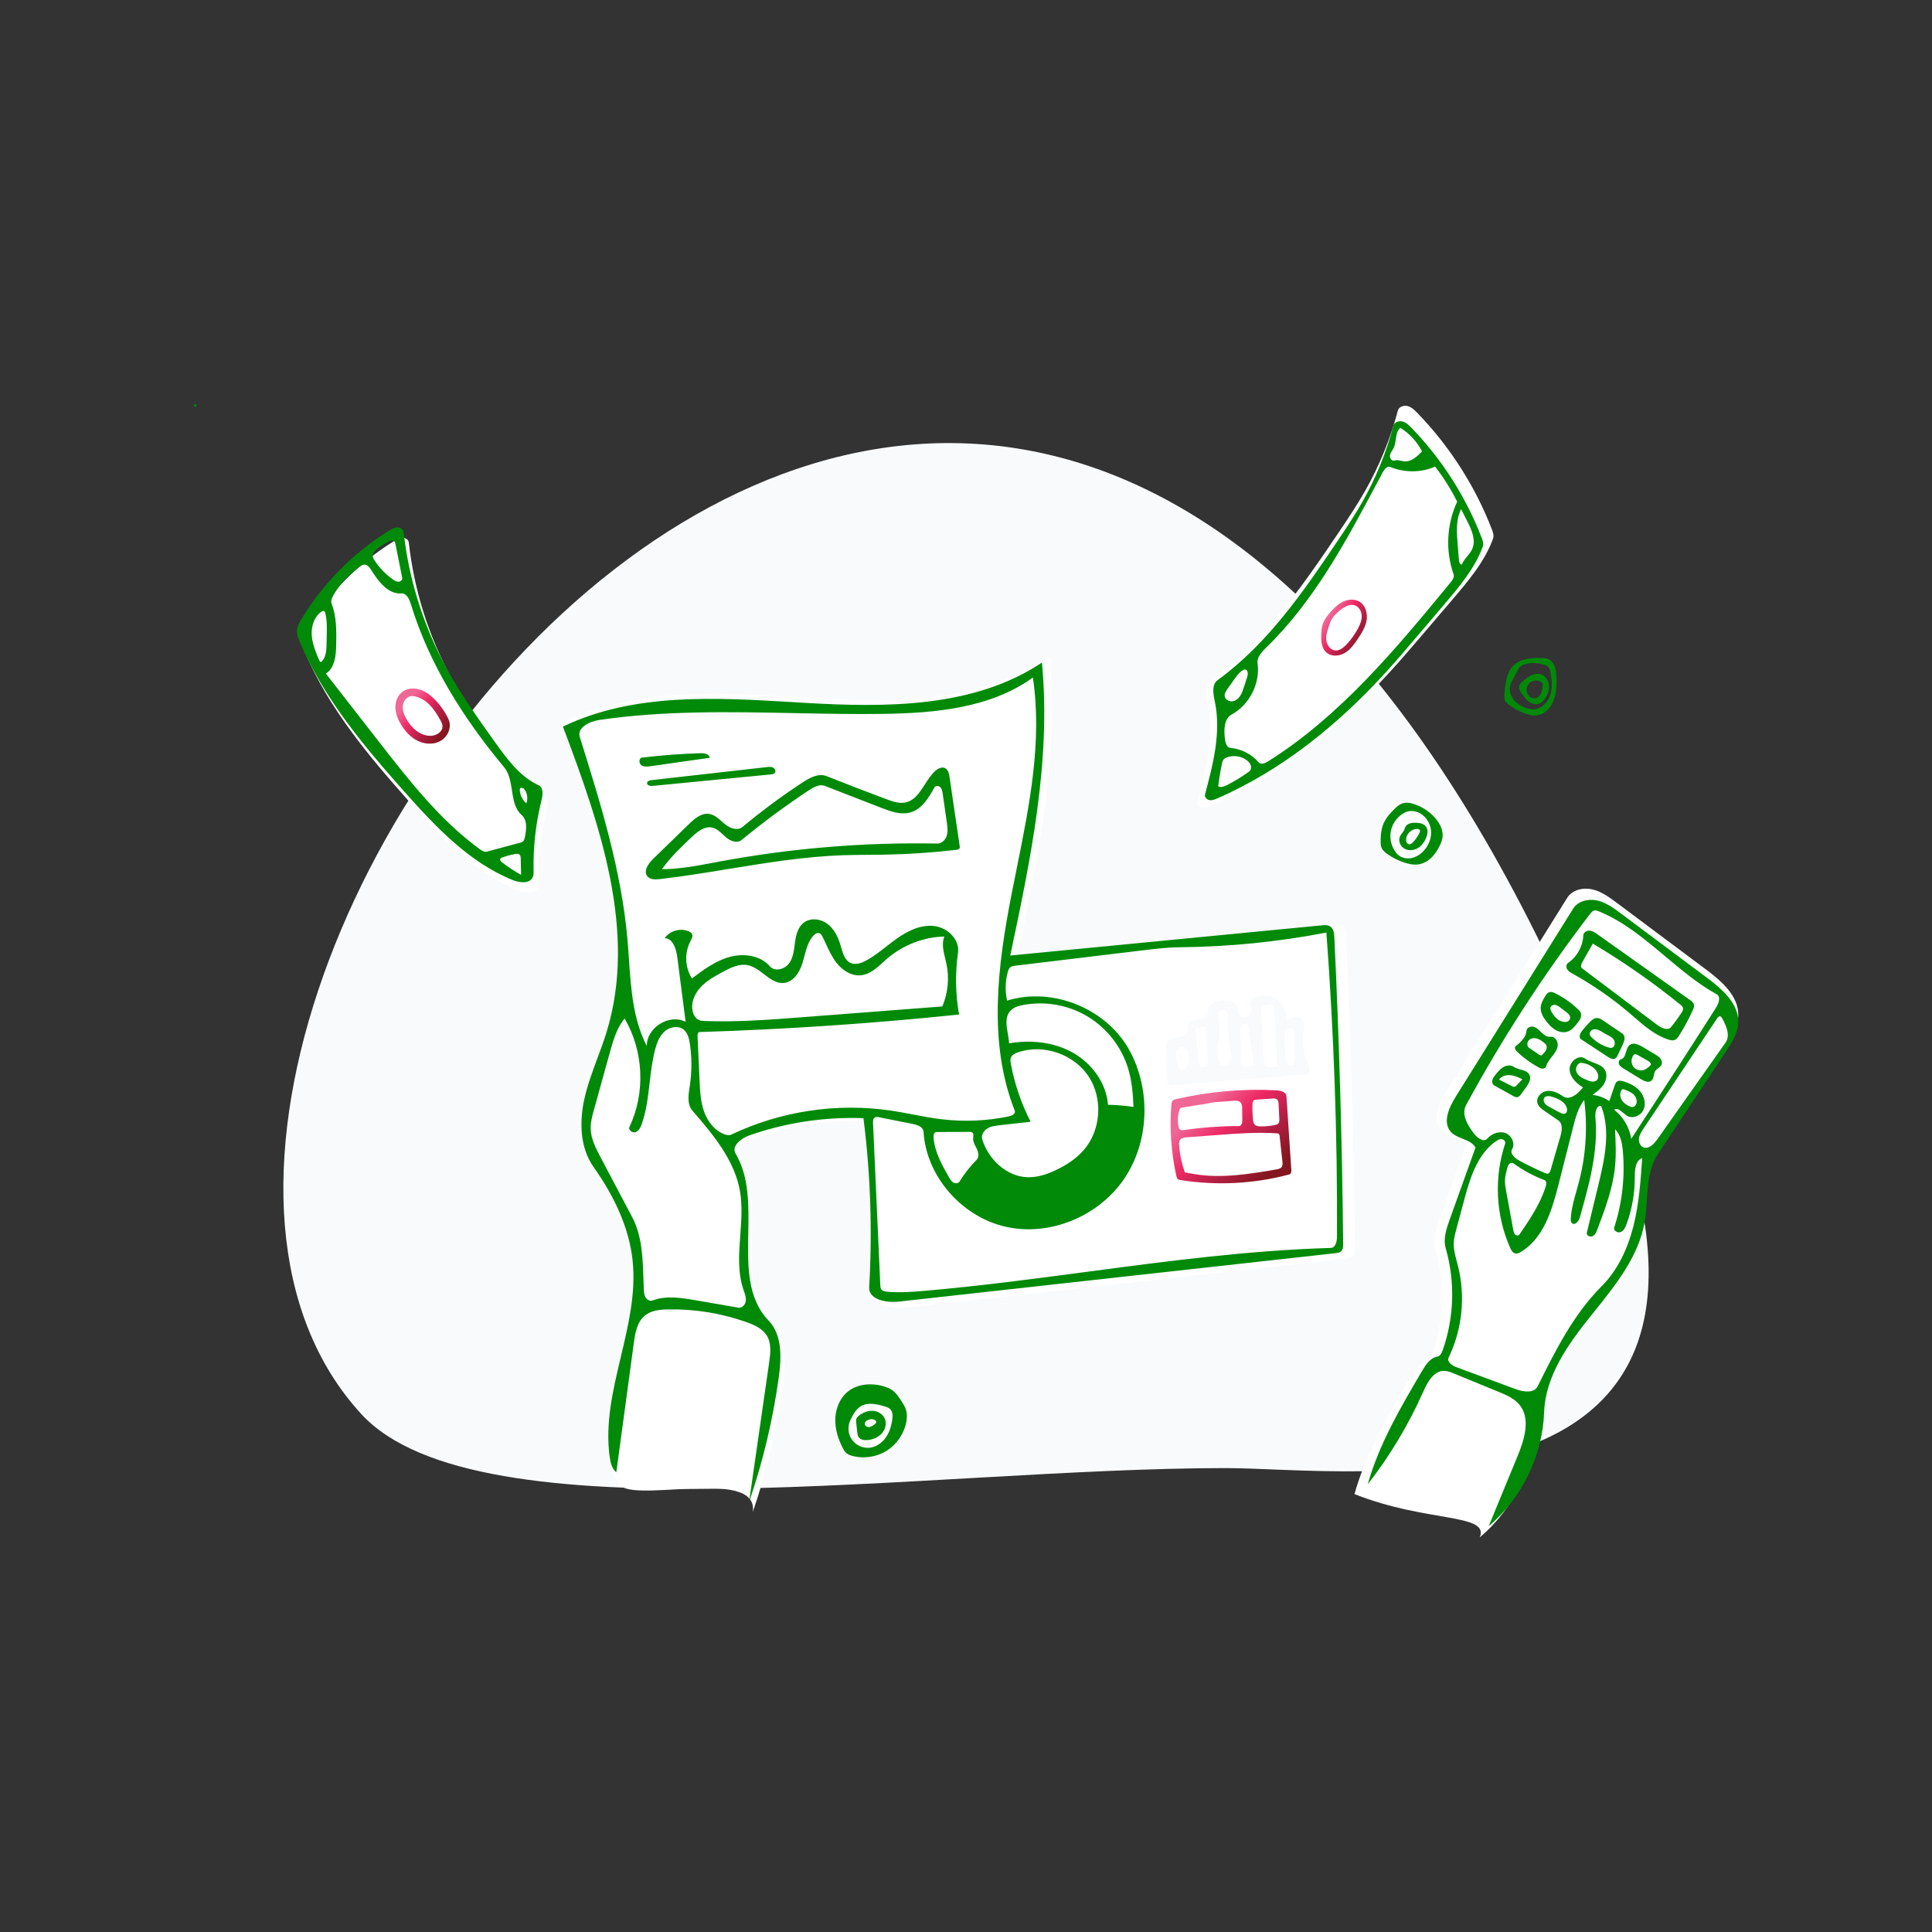 <svg width="300" height="300" viewBox="0 0 300 300" fill="none" xmlns="http://www.w3.org/2000/svg">
<rect x="0" y="0" width="300" height="300" fill="#333333" stroke="none"/>
<path fill-rule="evenodd" clip-rule="evenodd" d="M56.105 219.576C74.213 239.287 144.237 227.964 190.345 227.964C210.237 227.964 276.989 237.934 249.424 169.468C159.043 -55.02 -1.271 157.121 56.105 219.576Z" fill="#F9FAFB"/>
<path fill-rule="evenodd" clip-rule="evenodd" d="M136.224 221.16C136.312 221.093 136.405 221.02 136.443 220.915C136.566 220.582 136.084 220.36 135.728 220.368C135.212 220.379 134.55 220.727 134.708 221.219C134.799 221.503 135.15 221.635 135.444 221.582C135.738 221.53 135.987 221.342 136.224 221.16H136.224ZM137.759 215.307C138.149 215.43 138.533 215.581 138.873 215.808C139.51 216.235 139.944 216.897 140.36 217.541C140.658 218.003 140.961 218.474 141.11 219.004C141.271 219.577 141.242 220.189 141.134 220.775C140.798 222.599 139.672 224.264 138.104 225.255C136.536 226.247 134.549 226.55 132.756 226.072C132.407 225.979 132.056 225.852 131.788 225.61C131.562 225.407 131.41 225.137 131.271 224.867C130.541 223.452 130.049 221.879 130.105 220.287C130.161 218.695 130.816 217.085 132.055 216.084C133.61 214.829 135.852 214.709 137.759 215.307" fill="white"/>
<path fill-rule="evenodd" clip-rule="evenodd" d="M220.079 128.711C219.224 128.7 218.423 129.417 218.338 130.267C218.304 130.615 218.451 131.047 218.797 131.095C219.056 131.131 219.284 130.93 219.458 130.735C219.827 130.322 220.143 129.862 220.398 129.371C220.484 129.206 220.559 128.994 220.447 128.846C220.365 128.738 220.214 128.712 220.079 128.711ZM219.709 124.897C220.923 125.32 222.023 126.065 222.866 127.035C223.592 127.868 224.144 128.95 223.991 130.044C223.936 130.446 223.787 130.829 223.618 131.198C222.978 132.594 221.877 133.932 220.365 134.202C219.572 134.344 218.754 134.174 217.992 133.915C217.109 133.614 216.268 133.193 215.499 132.667C215.091 132.388 214.686 132.057 214.507 131.596C214.384 131.278 214.38 130.928 214.385 130.588C214.396 129.745 214.452 128.889 214.746 128.099C215.118 127.1 215.845 126.275 216.616 125.539C216.926 125.243 217.255 124.951 217.653 124.792C218.305 124.533 219.047 124.666 219.709 124.897Z" fill="white"/>
<path fill-rule="evenodd" clip-rule="evenodd" d="M220.08 64.114C225.101 69.293 229.065 75.485 231.659 82.206C231.838 82.667 232.011 83.18 231.841 83.644C230.532 87.222 228.006 90.204 225.529 93.104C223.946 94.957 222.363 96.81 220.781 98.663C219.27 100.432 217.759 102.202 216.197 103.926C208.244 112.707 198.847 120.385 187.964 125.109C187.554 125.287 187.113 125.465 186.671 125.394C186.229 125.322 185.814 124.895 185.93 124.463C187.275 119.453 188.629 114.214 187.55 109.14C187.289 107.916 186.999 106.375 188.014 105.639C196.234 99.676 202.152 91.153 207.823 82.746C209.249 80.632 210.671 78.512 211.933 76.297C214.174 72.364 215.899 68.141 217.053 63.767C217.211 63.167 217.971 62.897 218.574 63.054C219.177 63.211 219.647 63.668 220.08 64.114" fill="white"/>
<path fill-rule="evenodd" clip-rule="evenodd" d="M63.477 84.233C64.294 91.613 66.566 98.83 70.126 105.347C72.329 109.382 75.01 113.134 77.683 116.874C79.544 119.477 81.533 122.19 84.436 123.535C85.208 123.893 85.1 125.005 84.893 125.83C83.998 129.397 83.58 133.083 83.654 136.759C83.661 137.106 83.67 137.466 83.534 137.785C83.071 138.87 81.484 138.689 80.391 138.246C73.63 135.501 68.44 129.982 63.591 124.53C57.296 117.451 51.095 110.061 47.376 101.348C47.123 100.756 46.877 100.133 46.92 99.49C46.963 98.835 47.299 98.24 47.641 97.68C51.012 92.142 55.702 87.414 61.212 83.998C61.6 83.757 62.014 83.516 62.47 83.501C62.927 83.485 63.427 83.779 63.477 84.233Z" fill="white"/>
<path fill-rule="evenodd" clip-rule="evenodd" d="M219.094 213.71C219.677 212.723 220.399 211.636 221.53 211.449C221.976 211.375 222.211 210.89 222.363 210.465C224.232 205.221 224.412 199.389 222.87 194.04C222.43 192.513 222.972 190.895 223.508 189.399C224.892 185.539 226.276 181.679 227.66 177.818C226.867 176.447 224.776 176.488 223.705 175.32C222.327 173.818 223.367 171.43 224.446 169.701C230.754 159.6 237.061 149.499 243.369 139.398C244.141 138.16 245.837 137.773 247.258 138.102C248.68 138.432 249.893 139.327 251.062 140.2C255.662 143.636 260.263 147.071 264.863 150.507C267.332 152.351 270.057 154.707 269.915 157.785C269.836 159.489 268.862 161.003 267.919 162.424C264.273 167.917 260.627 173.411 256.982 178.904C254.928 181.999 255.495 186.064 254.874 189.726C253.893 195.513 249.925 200.265 246.251 204.841C242.577 209.418 238.9 214.528 238.694 220.393C238.447 227.384 235.126 234.212 229.779 238.721C231.33 234.958 221.53 236.459 210.32 231.999C212.165 225.473 215.648 219.55 219.094 213.71Z" fill="white"/>
<path fill-rule="evenodd" clip-rule="evenodd" d="M96.004 230.076C95.305 229.504 95.082 228.539 94.959 227.642C93.531 217.262 99.662 207.017 98.57 196.596C98.007 191.226 95.539 186.215 92.434 181.808C90.29 178.764 90.17 174.687 90.97 171.046C91.77 167.405 93.384 164 94.472 160.435C99.312 144.581 93.423 127.645 87.6 112.129C99.203 106.518 112.743 107.605 125.598 108.365C138.452 109.125 152.277 109.179 162.991 102C164.459 117.53 161.221 133.077 158.002 148.338C174.338 146.746 190.675 145.155 207.011 143.563C207.48 143.517 207.992 143.482 208.381 143.748C208.901 144.103 208.98 144.827 209.01 145.457C209.774 161.608 210.237 177.773 210.399 193.941C210.403 194.346 210.389 194.799 210.104 195.086C209.861 195.332 209.489 195.384 209.146 195.422C186.258 197.973 163.37 200.524 140.482 203.074C138.502 203.295 135.683 202.779 135.799 200.781C136.316 191.873 136.014 182.916 134.899 174.063C128.816 173.833 122.692 174.761 116.947 176.782C115.644 177.241 114.077 178.474 114.78 179.669C119.43 187.572 113.658 199.451 119.974 206.085C122.146 208.366 121.996 211.954 121.566 215.082C120.643 221.785 119.076 228.398 116.892 234.8C117.948 227.432 96.649 234.027 96.004 230.076Z" fill="white"/>
<path fill-rule="evenodd" clip-rule="evenodd" d="M30.538 62.812C30.558 62.969 30.473 63.134 30.333 63.209C30.222 63.098 30.111 62.987 30 62.876C30.166 62.803 30.355 62.782 30.534 62.817L30.538 62.812Z" fill="#018A08"/>
<path fill-rule="evenodd" clip-rule="evenodd" d="M137.359 215.307C137.749 215.43 138.134 215.581 138.473 215.808C139.111 216.235 139.544 216.897 139.961 217.541C140.259 218.003 140.561 218.474 140.71 219.004C140.872 219.577 140.843 220.189 140.735 220.775C140.398 222.599 139.272 224.264 137.704 225.255C136.136 226.247 134.149 226.55 132.357 226.072C132.008 225.979 131.657 225.852 131.388 225.61C131.163 225.407 131.011 225.137 130.872 224.867C130.141 223.452 129.649 221.879 129.706 220.287C129.762 218.695 130.416 217.085 131.656 216.084C133.211 214.829 135.452 214.709 137.359 215.307M135.174 224.785C136.149 224.637 137.007 224 137.567 223.188C138.127 222.377 138.415 221.404 138.553 220.427C138.632 219.869 138.639 219.23 138.245 218.828C138.01 218.587 137.673 218.479 137.35 218.382C136.138 218.02 134.754 217.711 133.668 218.361C132.878 218.834 132.437 219.711 132.037 220.541C131.569 221.513 131.685 222.74 132.326 223.608C132.968 224.476 134.107 224.947 135.174 224.785V224.785Z" fill="#018A08"/>
<path fill-rule="evenodd" clip-rule="evenodd" d="M181.896 171.516C181.913 171.309 181.938 171.087 182.075 170.931C182.209 170.779 182.419 170.724 182.617 170.678C187.711 169.492 192.972 169.028 198.194 169.304C198.859 169.339 199.715 169.564 199.759 170.229C200.011 174.039 200.263 177.849 200.516 181.66C200.528 181.853 200.535 182.066 200.411 182.215C200.311 182.336 200.149 182.383 199.996 182.423C194.564 183.839 188.839 184.118 183.295 183.237C183.152 183.215 183.002 183.188 182.891 183.095C182.757 182.983 182.71 182.8 182.672 182.63C181.855 178.993 181.592 175.231 181.896 171.516ZM183.097 177.837C183.197 179.276 183.499 180.7 183.991 182.056C184.482 182.127 184.967 182.229 185.456 182.311C189.669 183.025 193.978 182.307 198.191 181.59C198.489 181.539 198.817 181.472 199.002 181.231C199.19 180.986 199.165 180.643 199.131 180.335C198.986 179.022 198.841 177.709 198.696 176.396C198.684 176.291 198.669 176.177 198.597 176.098C198.511 176.003 198.368 175.987 198.239 175.979C195.246 175.782 192.242 176.005 189.251 176.228C187.597 176.352 185.943 176.475 184.29 176.598C183.901 176.627 183.46 176.685 183.236 177.004C183.072 177.24 183.077 177.55 183.097 177.837ZM183.144 172.345C182.882 173.184 182.835 174.089 183.008 174.951C183.04 175.106 183.083 175.269 183.201 175.375C183.375 175.531 183.641 175.505 183.872 175.471C186.69 175.059 189.537 174.854 192.385 174.859C192.786 174.859 192.91 174.318 192.905 173.917C192.899 173.328 192.892 172.74 192.886 172.151C192.882 171.811 192.865 171.436 192.632 171.187C192.352 170.889 191.884 170.898 191.476 170.93C190.532 171.002 189.589 171.074 188.646 171.146C188.195 171.18 186.998 171.487 186.448 171.523C185.49 171.676 184.532 171.829 183.575 171.981C183.473 171.998 183.365 172.016 183.286 172.084C183.21 172.149 183.174 172.249 183.144 172.345ZM195.774 174.905C196.523 174.915 197.273 174.84 198.004 174.682C198.179 174.645 198.362 174.597 198.486 174.47C198.669 174.282 198.667 173.988 198.654 173.727C198.615 172.968 198.576 172.209 198.537 171.45C198.524 171.179 198.493 170.875 198.282 170.705C198.095 170.556 197.833 170.565 197.595 170.581C196.762 170.638 195.93 170.695 195.098 170.751C194.966 170.76 194.827 170.771 194.717 170.844C194.516 170.977 194.485 171.257 194.48 171.498C194.461 172.302 194.494 173.108 194.578 173.908C194.602 174.14 194.636 174.383 194.779 174.567C195.003 174.853 195.411 174.901 195.774 174.905Z" fill="url(#paint0_linear_6006_37013)"/>
<path fill-rule="evenodd" clip-rule="evenodd" d="M194.932 154.865C196.044 154.383 197.41 154.544 198.38 155.272C199.35 155.999 199.886 157.265 199.735 158.468C200.417 158.1 201.282 157.737 201.918 158.179C202.637 158.679 202.472 159.755 202.364 160.624C202.176 162.141 202.42 163.71 203.062 165.098C203.327 165.672 203.554 166.542 202.967 166.773C202.867 166.812 202.759 166.821 202.653 166.83C195.761 167.385 188.869 167.94 181.977 168.496C181.788 168.511 181.577 168.519 181.434 168.395C181.288 168.268 181.269 168.051 181.262 167.858C181.196 166.237 181.13 164.616 181.063 162.995C181.046 162.56 181.037 162.091 181.283 161.732C181.689 161.137 182.541 161.139 183.252 161.025C183.963 160.911 184.79 160.311 184.517 159.645C184.212 158.902 185.252 158.36 186.045 158.239C186.839 158.118 187.892 157.645 187.652 156.879C187.389 156.042 188.541 155.522 189.41 155.407C190.024 155.326 190.665 155.247 191.247 155.457C191.829 155.668 192.321 156.267 192.19 156.872C192.04 157.564 192.883 158.209 193.548 157.965C194.213 157.72 194.483 156.811 194.146 156.188C193.871 155.679 194.401 155.094 194.932 154.865ZM198.491 165.547C198.233 165.069 198.231 164.5 198.229 163.957C198.218 161.408 198.061 158.859 197.76 156.327C197.745 156.199 197.72 156.056 197.616 155.981C197.526 155.917 197.404 155.924 197.294 155.935C196.755 155.985 196.117 156.104 195.905 156.601C195.814 156.813 195.825 157.053 195.837 157.283C195.973 159.839 196.11 162.394 196.246 164.95C196.259 165.188 196.291 165.461 196.489 165.594C196.596 165.666 196.732 165.68 196.862 165.687C197.408 165.717 197.958 165.67 198.491 165.547ZM189.221 161.618C189.154 162.044 189.06 162.467 189.035 162.897C188.994 163.616 189.145 164.33 189.296 165.035C189.392 165.486 189.976 165.708 190.404 165.534C190.831 165.36 191.09 164.904 191.161 164.448C191.232 163.991 191.148 163.527 191.076 163.071C190.79 161.28 190.666 159.462 190.707 157.649C190.717 157.19 190.269 156.775 189.813 156.82C189.356 156.866 188.998 157.36 189.098 157.808C189.377 159.055 189.419 160.355 189.221 161.618ZM193.754 159.171C193.485 158.819 192.869 159.006 192.659 159.396C192.45 159.786 192.514 160.259 192.566 160.699C192.702 161.847 192.715 163.01 192.604 164.161C192.572 164.501 192.536 164.871 192.723 165.156C193.012 165.594 193.644 165.59 194.165 165.537C194.329 165.52 194.517 165.489 194.599 165.346C194.657 165.247 194.643 165.124 194.628 165.011C194.387 163.225 194.147 161.439 193.906 159.653C193.883 159.484 193.857 159.306 193.754 159.171ZM199.723 159.938C199.521 160.214 199.478 160.574 199.461 160.916C199.4 162.088 199.556 163.259 199.711 164.423C199.772 164.881 199.981 165.47 200.443 165.439C200.91 165.407 201.033 164.782 201.022 164.313C200.993 163.072 200.964 161.831 200.935 160.59C200.928 160.264 200.893 159.886 200.623 159.704C200.338 159.513 199.926 159.662 199.723 159.938ZM185.597 159.645C185.597 159.645 185.802 161.265 185.874 162.09C185.964 163.126 186.078 164.16 186.217 165.191C186.238 165.34 186.264 165.502 186.375 165.605C186.566 165.784 187.305 165.665 187.441 165.442C187.577 165.218 187.569 164.939 187.557 164.677C187.52 163.85 187.482 163.023 187.445 162.195C187.405 161.309 187.194 159.396 187.194 159.396M182.918 165.51C182.977 165.695 183.047 165.89 183.197 166.014C183.49 166.256 183.964 166.106 184.195 165.804C184.426 165.502 184.478 165.105 184.522 164.727C184.576 164.264 184.629 163.783 184.479 163.341C184.329 162.9 183.914 162.511 183.449 162.552C183.022 162.59 182.691 162.98 182.591 163.398C182.492 163.815 182.576 164.252 182.68 164.668C182.75 164.951 182.83 165.232 182.918 165.51Z" fill="#F9FAFB"/>
<path fill-rule="evenodd" clip-rule="evenodd" d="M210.856 99.184C210.299 100.02 209.696 100.866 208.835 101.381C207.974 101.897 206.786 101.998 206.012 101.358C205.158 100.653 205.106 99.381 205.173 98.276C205.199 97.851 205.233 97.422 205.355 97.013C205.567 96.305 206.028 95.7 206.51 95.139C207.095 94.459 207.743 93.803 208.554 93.421C209.365 93.038 210.373 92.971 211.134 93.447C212.043 94.017 212.38 95.229 212.208 96.289C212.035 97.349 211.451 98.291 210.856 99.184ZM209.089 100.068C209.79 99.321 210.392 98.48 210.873 97.575C211.19 96.979 211.459 96.331 211.446 95.657C211.434 94.982 211.078 94.277 210.451 94.027C209.636 93.701 208.74 94.222 208.058 94.777C207.573 95.171 207.103 95.604 206.791 96.146C206.594 96.489 206.466 96.867 206.34 97.241C206.1 97.95 205.857 98.689 205.948 99.431C206.039 100.174 206.571 100.92 207.315 100.996C208.004 101.068 208.615 100.573 209.089 100.068Z" fill="url(#paint1_linear_6006_37013)"/>
<path fill-rule="evenodd" clip-rule="evenodd" d="M67.52 108.625C68.391 109.508 69.111 110.541 69.637 111.664C70.166 112.794 69.633 114.245 68.595 114.936C67.556 115.626 66.153 115.617 65.015 115.108C63.876 114.599 62.982 113.649 62.323 112.59C61.826 111.792 61.441 110.898 61.4 109.958C61.358 109.019 61.704 108.031 62.447 107.455C63.199 106.872 64.255 106.789 65.164 107.069C66.073 107.348 66.852 107.948 67.52 108.625M64.118 108.088C63.364 108.011 62.694 108.703 62.565 109.45C62.435 110.197 62.72 110.955 63.089 111.618C63.888 113.055 65.314 114.331 66.956 114.251C67.8 114.211 68.726 113.626 68.711 112.781C68.704 112.415 68.524 112.078 68.344 111.76C67.865 110.915 67.349 110.079 66.659 109.396C65.969 108.713 65.084 108.188 64.118 108.088Z" fill="url(#paint2_linear_6006_37013)"/>
<path fill-rule="evenodd" clip-rule="evenodd" d="M133.429 219.78C134.034 219.32 134.788 219.023 135.546 219.072C136.305 219.121 137.056 219.556 137.374 220.247C137.714 220.989 137.502 221.91 136.971 222.529C136.439 223.149 135.638 223.491 134.83 223.604C134.278 223.681 133.621 223.611 133.319 223.143C133.173 222.917 133.14 222.639 133.111 222.372C133.058 221.893 133.005 221.413 132.953 220.934C132.93 220.73 132.909 220.52 132.974 220.326C133.051 220.098 133.238 219.926 133.429 219.78M135.824 221.16C135.912 221.092 136.005 221.019 136.043 220.915C136.166 220.581 135.684 220.359 135.328 220.367C134.812 220.379 134.15 220.727 134.308 221.218C134.399 221.503 134.75 221.634 135.044 221.582C135.338 221.53 135.587 221.342 135.824 221.16H135.824Z" fill="#018A08"/>
<path fill-rule="evenodd" clip-rule="evenodd" d="M219.196 66.452C223.914 71.335 227.637 77.175 230.075 83.513C230.242 83.948 230.404 84.432 230.245 84.87C229.015 88.243 226.642 91.056 224.315 93.791L219.854 99.034C218.435 100.702 217.015 102.37 215.548 103.997C208.076 112.277 199.248 119.518 189.024 123.973C188.638 124.141 188.224 124.309 187.809 124.242C187.393 124.174 187.004 123.771 187.112 123.364C188.376 118.639 189.649 113.699 188.634 108.914C188.39 107.759 188.117 106.306 189.071 105.612C196.793 99.988 202.352 91.951 207.681 84.022C209.02 82.029 210.357 80.03 211.542 77.941C213.647 74.232 215.268 70.249 216.352 66.124C216.5 65.558 217.215 65.303 217.781 65.452C218.347 65.6 218.789 66.031 219.196 66.452ZM215.894 72.516C215.415 72.318 214.973 72.854 214.729 73.312C214.483 73.772 214.238 74.232 213.993 74.693L213.967 74.742L213.949 74.776L213.936 74.8L213.935 74.801C209.048 83.982 204.085 93.304 196.636 100.535C195.932 101.219 195.146 102.044 195.275 103.016C195.691 106.133 194.027 109.424 191.271 110.937C190.02 111.624 190.034 113.397 190.218 114.812C190.291 115.379 190.505 116.09 191.075 116.138C192.745 116.278 194.348 117.101 195.437 118.375C195.78 118.777 196.431 118.526 196.879 118.245C208.148 111.16 216.806 100.697 225.26 90.416C225.551 90.061 225.862 89.614 225.71 89.181C224.43 85.537 224.635 81.395 226.268 77.895C225.305 75.978 224.157 74.154 222.845 72.456C220.661 73.404 218.094 73.426 215.894 72.516ZM189.166 122.102C189.611 122.334 190.149 122.113 190.594 121.881C191.762 121.271 192.888 120.578 193.96 119.81C194.243 119.607 194.327 119.202 194.227 118.868C194.127 118.535 193.876 118.266 193.599 118.055C192.733 117.397 191.521 117.224 190.505 117.613C190.318 117.685 190.131 117.779 190.002 117.933C189.85 118.113 189.795 118.352 189.746 118.583C189.501 119.746 189.307 120.921 189.166 122.102ZM220.811 70.09C220.046 68.593 218.865 67.311 217.436 66.425C216.939 66.863 216.842 67.529 216.743 68.208C216.676 68.674 216.607 69.146 216.408 69.554C216.343 69.687 216.263 69.815 216.184 69.942C216.033 70.184 215.883 70.424 215.835 70.702C215.761 71.126 216.119 71.657 216.526 71.517C216.856 71.403 217.203 71.476 217.552 71.55C217.737 71.589 217.922 71.628 218.106 71.64C219.179 71.71 220.07 70.869 220.811 70.09ZM226.88 79.063C226.06 80.695 226.189 82.621 226.338 84.441L226.552 87.052C226.576 87.338 226.732 87.726 227.009 87.646C227.181 87.166 227.508 86.769 227.836 86.371C228.123 86.023 228.41 85.675 228.595 85.268C229.222 83.892 228.526 82.305 227.842 80.957L226.88 79.063ZM190.163 108.032C190.198 108.543 190.728 108.925 191.239 108.911C191.751 108.896 192.211 108.565 192.51 108.15C192.809 107.735 192.973 107.24 193.133 106.754L193.66 105.148C193.807 104.701 193.816 104.017 193.348 103.964C193.179 103.945 193.018 104.034 192.879 104.133C192.354 104.506 191.972 105.042 191.6 105.567L190.587 106.998C190.368 107.309 190.138 107.653 190.163 108.032ZM69.326 103.747C65.766 97.23 63.494 90.013 62.678 82.633C62.627 82.179 62.127 81.885 61.671 81.901C61.214 81.917 60.8 82.158 60.412 82.398C54.902 85.814 50.212 90.543 46.841 96.08C46.499 96.64 46.163 97.236 46.12 97.89C46.078 98.533 46.323 99.156 46.576 99.749C50.295 108.461 56.496 115.851 62.792 122.93C67.64 128.382 72.831 133.901 79.591 136.646C80.684 137.089 82.271 137.27 82.734 136.186C82.869 135.87 82.862 135.515 82.855 135.172L82.855 135.159C82.78 131.483 83.198 127.797 84.093 124.231C84.3 123.406 84.408 122.293 83.636 121.935C80.733 120.59 78.744 117.877 76.884 115.275C74.21 111.534 71.529 107.782 69.326 103.747ZM75.609 132.234C75.209 132.341 74.81 132.089 74.476 131.844C68.323 127.336 63.555 121.234 58.87 115.215L50.602 104.592C51.998 103.703 52.175 101.772 52.205 100.118C52.245 97.967 52.274 95.754 51.497 93.748C51.324 93.302 51.549 92.808 51.79 92.395C52.822 90.624 54.254 89.087 55.947 87.932C56.111 87.82 56.285 87.709 56.481 87.681C57 87.608 57.398 88.112 57.675 88.556C58.77 90.312 60.274 92.297 62.338 92.152C63.123 92.097 63.559 93.023 63.788 93.776C66.639 103.148 71.991 111.6 78.267 119.12C79.083 120.097 79.287 121.416 79.49 122.723C79.716 124.181 79.94 125.623 81.006 126.56C81.916 127.36 81.748 128.797 81.502 129.984C81.452 130.227 81.392 130.487 81.207 130.653C81.07 130.776 80.885 130.827 80.707 130.874L75.609 132.234ZM61.022 89.982C59.894 89.193 58.919 88.185 58.168 87.031C58.005 86.781 57.847 86.501 57.876 86.205C57.907 85.882 58.15 85.625 58.391 85.409C58.987 84.875 59.66 84.429 60.384 84.088C60.649 83.963 60.991 83.861 61.211 84.054C61.34 84.168 61.381 84.35 61.415 84.519L62.457 89.733C62.519 90.041 62.196 90.319 61.882 90.328C61.567 90.337 61.28 90.162 61.022 89.982ZM50.705 100.066C50.683 101.047 50.608 102.148 49.873 102.798C49.72 102.816 49.617 102.647 49.557 102.504C49.028 101.251 48.491 99.967 48.407 98.609C48.324 97.25 48.779 95.78 49.889 94.992C50.039 94.886 50.26 94.798 50.392 94.925C50.445 94.977 50.468 95.051 50.488 95.123C50.789 96.231 50.766 97.399 50.74 98.548L50.705 100.066ZM80.658 132.689C80.836 132.834 80.855 133.095 80.86 133.326L80.913 135.846C79.879 135.273 78.888 134.622 77.952 133.899C77.774 133.762 77.579 133.541 77.688 133.344C77.742 133.247 77.854 133.2 77.958 133.162C78.627 132.915 79.319 132.73 80.022 132.61C80.24 132.573 80.487 132.549 80.658 132.689ZM80.717 122.759C80.708 122.645 80.708 122.521 80.775 122.429C80.954 122.186 81.341 122.406 81.505 122.659C81.9 123.268 81.987 124.066 81.733 124.746C81.154 124.249 80.78 123.519 80.717 122.759ZM234.748 103.617C235.779 102.319 237.658 102.133 239.314 102.173C239.702 102.183 240.1 102.201 240.452 102.362C241.433 102.809 241.641 104.09 241.674 105.166C241.704 106.146 241.698 107.139 241.46 108.09C241.222 109.04 240.73 109.957 239.942 110.54C239.588 110.802 239.177 110.994 238.743 111.066C238.071 111.179 237.384 111.006 236.746 110.769C235.896 110.452 235.089 110.018 234.357 109.481C234 109.219 233.63 108.876 233.619 108.433C233.592 107.411 233.707 106.386 233.958 105.395C234.118 104.762 234.342 104.129 234.748 103.617ZM237.421 110.082C238.744 110.462 240.152 109.438 240.653 108.156C241.154 106.874 240.969 105.434 240.693 104.085C240.587 103.567 240.034 103.278 239.524 103.139C238.734 102.925 237.895 102.896 237.092 103.057C236.693 103.137 236.286 103.273 236.006 103.568C235.854 103.729 235.748 103.927 235.645 104.123L234.869 105.589C234.733 105.846 234.596 106.106 234.516 106.387C234.276 107.225 234.593 108.156 235.178 108.802C235.764 109.448 236.583 109.842 237.421 110.082ZM219.709 124.897C220.922 125.321 222.022 126.066 222.866 127.035C223.591 127.869 224.144 128.95 223.991 130.045C223.935 130.446 223.787 130.829 223.618 131.198C222.978 132.594 221.877 133.932 220.365 134.203C219.572 134.344 218.754 134.174 217.991 133.915C217.109 133.615 216.268 133.194 215.499 132.668C215.091 132.388 214.686 132.057 214.507 131.596C214.384 131.279 214.38 130.929 214.385 130.588C214.396 129.746 214.452 128.889 214.746 128.099C215.117 127.1 215.845 126.275 216.616 125.539C216.926 125.243 217.255 124.951 217.653 124.793C218.304 124.533 219.047 124.666 219.709 124.897ZM220.95 132.241C221.827 131.373 222.337 130.115 222.198 128.889C222.059 127.663 221.229 126.513 220.069 126.094C219.587 125.92 219.052 125.872 218.558 126.009C218.291 126.082 218.041 126.208 217.808 126.356C216.809 126.992 216.107 128.075 215.937 129.247C215.767 130.418 216.131 131.657 216.907 132.551C217.405 133.123 218.216 133.368 218.968 133.273C219.721 133.178 220.411 132.774 220.95 132.241ZM110.194 117.671C110.153 117.093 109.381 116.941 108.801 116.958C105.76 117.047 102.723 117.275 99.703 117.641C99.207 117.701 99.167 118.5 99.565 118.803C99.963 119.105 100.518 119.049 101.013 118.978L110.194 117.671ZM100.473 121.579C100.499 121.282 100.873 121.174 101.17 121.14L119.081 119.112C119.405 119.075 119.75 119.042 120.042 119.188C120.333 119.334 120.521 119.733 120.331 119.997C120.191 120.193 119.921 120.232 119.682 120.255L101.362 122.033C100.981 122.07 100.439 121.961 100.473 121.579ZM140.627 124.596C139.625 124.817 138.597 124.455 137.635 124.096C134.528 122.934 131.433 121.741 128.35 120.516C127.105 120.021 125.74 120.762 124.62 121.497C121.381 123.625 118.263 125.936 115.285 128.416C114.52 129.053 113.342 128.606 112.571 127.977C112.408 127.844 112.247 127.702 112.086 127.56C111.485 127.029 110.877 126.491 110.099 126.38C108.905 126.211 107.854 127.117 106.988 127.957L101.405 133.379C100.654 134.108 99.864 135.276 100.532 136.082C100.973 136.613 101.782 136.586 102.468 136.507C106.049 136.092 109.613 135.509 113.175 134.928L113.175 134.928L113.175 134.928L113.175 134.928L113.175 134.928L113.175 134.928L113.176 134.927L113.176 134.927L113.176 134.927L113.176 134.927L113.176 134.927L113.177 134.927L113.177 134.927C119.065 133.966 124.95 133.004 130.906 132.798C132.225 132.753 133.546 132.744 134.867 132.736C135.694 132.73 136.52 132.725 137.347 132.711C141.076 132.646 144.802 132.395 148.506 131.958C148.685 131.937 148.889 131.9 148.982 131.746C149.053 131.629 149.035 131.482 149.015 131.347L147.446 120.671C147.367 120.129 147.227 119.502 146.732 119.268C146.231 119.031 145.641 119.336 145.23 119.707C144.586 120.289 144.091 121.06 143.602 121.821C142.8 123.07 142.016 124.291 140.627 124.596ZM115.148 130.438C118.499 127.682 121.993 125.101 125.611 122.708C126.354 122.217 127.257 121.714 128.087 122.036L136.861 125.446C138.325 126.015 139.927 126.591 141.43 126.135C143.178 125.604 144.222 123.866 145.102 122.265C145.273 121.954 145.771 121.99 146.018 122.246C146.264 122.501 146.327 122.878 146.378 123.229L147.02 127.681C147.118 128.365 147.215 129.074 147.018 129.736C146.82 130.398 146.24 130.999 145.549 130.986C134.256 130.768 122.94 131.699 111.834 133.76C111.491 133.824 111.148 133.889 110.805 133.954L110.804 133.954L110.803 133.954L110.802 133.954C108.148 134.455 105.485 134.958 102.789 134.967C104.091 133.123 105.741 131.556 107.379 130.003C108.279 129.151 109.403 128.231 110.611 128.51C111.263 128.66 111.763 129.129 112.261 129.595L112.261 129.595C112.421 129.745 112.58 129.894 112.744 130.032C113.419 130.602 114.465 130.999 115.148 130.438ZM260.038 161.493C259.738 161.605 259.404 161.528 259.099 161.432C257.034 160.783 255.356 159.331 253.708 157.904L253.707 157.903C253.484 157.71 253.262 157.518 253.039 157.328C250.308 154.998 247.344 152.942 244.205 151.199C243.886 151.021 243.551 150.835 243.356 150.526C243.16 150.218 243.166 149.748 243.468 149.542C244.875 148.581 245.788 146.933 245.855 145.23C245.872 144.776 246.385 144.474 246.838 144.51C247.29 144.546 247.685 144.818 248.055 145.081L262.396 155.261C262.675 155.459 262.976 155.689 263.044 156.024C263.1 156.298 262.985 156.575 262.87 156.829C262.251 158.194 261.54 159.517 260.742 160.785C260.562 161.072 260.356 161.374 260.038 161.493ZM245.691 149.417C245.522 149.714 245.376 150.144 245.649 150.35L257.352 159.161C257.993 159.644 258.988 160.096 259.493 159.472C260.073 158.756 260.614 158.009 261.114 157.235C261.25 157.024 261.39 156.782 261.341 156.535C261.296 156.309 261.106 156.145 260.927 156C256.632 152.518 252.085 149.347 247.333 146.521L245.691 149.417ZM239.867 154.805C240.056 154.481 240.285 154.126 240.652 154.047C240.932 153.986 241.218 154.106 241.476 154.231C242.885 154.916 244.176 155.843 245.274 156.961C245.538 157.229 245.571 157.662 245.453 158.02C245.335 158.378 245.093 158.68 244.855 158.972C244.474 159.443 244.067 159.932 243.504 160.155C242.896 160.396 242.188 160.28 241.613 159.97C241.037 159.66 240.575 159.175 240.168 158.663C239.636 157.996 239.161 157.196 239.243 156.347C239.297 155.79 239.585 155.288 239.867 154.805ZM242.331 158.541C243.218 158.886 243.785 158.613 243.808 158.032C243.823 157.665 243.503 157.382 243.212 157.159L242.331 156.482C242.041 156.258 241.72 156.023 241.353 156.026C240.986 156.028 240.612 156.407 240.762 156.741C240.74 156.903 241.445 158.197 242.331 158.541ZM238.833 165.696C239.05 165.814 239.279 165.93 239.525 165.935C239.771 165.94 240.038 165.801 240.099 165.562C240.241 165.001 240.612 164.536 240.975 164.081L241.042 163.997L241.093 163.933C241.491 163.429 241.875 162.859 241.885 162.218C241.896 161.576 241.365 160.893 240.729 160.98C240.229 161.049 239.763 160.721 239.399 160.37C239.365 160.336 239.33 160.302 239.295 160.268L239.226 160.199C238.922 159.895 238.612 159.587 238.208 159.455C237.728 159.299 237.073 159.548 237.035 160.052C236.959 161.067 236.115 161.831 235.332 162.482C235.098 162.677 235.31 163.051 235.529 163.263C236.515 164.216 237.63 165.037 238.833 165.696ZM238.99 163.761L237.449 162.719C237.057 162.454 237.088 161.804 237.437 161.485C237.787 161.166 238.33 161.142 238.775 161.301C239.221 161.461 239.591 161.774 239.951 162.082C240.189 162.285 240.222 162.655 240.113 162.949C240.004 163.242 239.782 163.478 239.566 163.704C239.492 163.782 239.409 163.864 239.303 163.878C239.19 163.892 239.084 163.825 238.99 163.761ZM251.209 163.83L251.962 162.229C252.193 161.739 252.417 161.132 252.105 160.688C251.997 160.535 251.838 160.426 251.682 160.321L248.94 158.473C248.644 158.274 248.323 158.067 247.967 158.072C247.544 158.079 247.19 158.381 246.89 158.678C246.441 159.124 246.021 159.599 245.633 160.099C245.339 160.48 245.096 161.107 245.499 161.371L249.695 164.124C250.026 164.341 250.446 164.564 250.794 164.375C250.998 164.264 251.11 164.04 251.209 163.83ZM250.279 162.697C250.103 162.737 249.919 162.692 249.746 162.64C248.687 162.321 247.717 161.71 246.972 160.892C246.725 160.619 246.865 160.139 247.179 159.948C247.494 159.757 247.903 159.801 248.242 159.944C248.462 160.036 248.662 160.164 248.863 160.292C248.973 160.363 249.083 160.433 249.196 160.497C249.318 160.567 249.445 160.63 249.572 160.694L249.572 160.694C249.933 160.875 250.294 161.056 250.54 161.369C250.872 161.791 250.803 162.576 250.279 162.697ZM251.696 164.485C252.18 164.37 252.327 163.877 252.481 163.365C252.608 162.941 252.739 162.504 253.066 162.257C253.631 161.83 254.43 162.187 255.037 162.548L256.97 163.698C257.278 163.881 257.593 164.071 257.814 164.353C258.035 164.635 258.144 165.035 257.989 165.358C257.886 165.574 257.691 165.717 257.495 165.862C257.334 165.98 257.172 166.099 257.058 166.259C256.913 166.465 256.859 166.723 256.806 166.978C256.739 167.298 256.673 167.613 256.428 167.814C255.984 168.181 255.322 167.887 254.83 167.587L252.107 165.923C251.832 165.755 251.543 165.57 251.408 165.278C251.273 164.986 251.383 164.56 251.696 164.485ZM255.266 166.137C255.656 166.004 255.969 165.715 256.27 165.434C256.488 165.23 256.196 164.894 255.936 164.747L254.268 163.808C254.094 163.71 253.852 163.621 253.717 163.768C253.282 164.242 253.219 165.016 253.571 165.554C253.923 166.093 254.657 166.345 255.266 166.137ZM236.125 166.079C235.751 165.974 235.371 165.867 235.066 165.659C234.592 165.336 233.933 165.414 233.436 165.699C232.939 165.985 232.568 166.443 232.209 166.89C232.01 167.138 231.805 167.397 231.729 167.706C231.653 168.015 231.744 168.389 232.022 168.544L234.931 170.166C235.151 170.288 235.398 170.415 235.644 170.361C235.889 170.306 236.058 170.089 236.206 169.885L236.954 168.856C237.371 168.282 237.806 167.551 237.502 166.912C237.257 166.399 236.699 166.241 236.125 166.079ZM235.204 168.747C235.052 168.787 234.895 168.714 234.755 168.643L232.773 167.634C233.154 167.095 233.879 166.888 234.536 166.953C235.193 167.018 235.803 167.31 236.398 167.598L235.487 168.544C235.405 168.629 235.318 168.717 235.204 168.747ZM221.473 128.414C221.78 128.882 221.684 129.507 221.48 130.028C221.212 130.715 220.759 131.352 220.118 131.717C219.477 132.083 218.636 132.136 218.012 131.743C217.388 131.351 217.074 130.477 217.409 129.82C217.486 129.668 217.592 129.533 217.697 129.398C217.798 129.27 217.899 129.141 217.976 128.996C218.026 128.902 218.065 128.801 218.104 128.7C218.161 128.555 218.217 128.411 218.306 128.284C218.624 127.834 219.25 127.746 219.801 127.753C220.425 127.762 221.131 127.891 221.473 128.414ZM220.079 128.711C219.224 128.7 218.423 129.417 218.338 130.268C218.303 130.615 218.451 131.047 218.797 131.095C219.056 131.131 219.284 130.931 219.458 130.735C219.826 130.322 220.143 129.863 220.398 129.371C220.483 129.206 220.559 128.995 220.446 128.847C220.364 128.739 220.214 128.713 220.079 128.711ZM240.519 106.422C240.453 105.639 239.929 104.869 239.169 104.673C238.203 104.424 237.267 105.105 236.5 105.743C236.273 105.931 236.036 106.134 235.94 106.413C235.777 106.887 236.07 107.386 236.359 107.795C236.69 108.263 237.043 108.734 237.526 109.043C238.009 109.353 238.652 109.473 239.158 109.204C239.417 109.067 239.617 108.843 239.792 108.608C240.261 107.978 240.585 107.204 240.519 106.422ZM238.376 108.428C238.049 108.477 237.709 108.345 237.468 108.118C237.107 107.778 236.964 107.231 237.09 106.752C237.223 106.247 237.647 105.83 238.154 105.705C238.661 105.58 239.23 105.754 239.582 106.14C239.569 106.244 239.558 106.35 239.547 106.455L239.547 106.457C239.509 106.816 239.472 107.177 239.347 107.515C239.186 107.953 238.838 108.359 238.376 108.428ZM212.375 230.493C214.156 224.193 217.519 218.474 220.847 212.835C221.409 211.882 222.107 210.832 223.199 210.652C223.629 210.58 223.856 210.113 224.003 209.702C225.807 204.639 225.981 199.008 224.493 193.844C224.068 192.369 224.591 190.807 225.109 189.362L229.117 178.181C228.7 177.46 227.912 177.143 227.113 176.822C226.445 176.554 225.77 176.282 225.299 175.769C223.968 174.319 224.972 172.013 226.014 170.344L244.284 141.085C245.03 139.89 246.667 139.516 248.04 139.834C249.412 140.152 250.584 141.016 251.713 141.859L265.037 151.811C267.421 153.592 270.052 155.866 269.915 158.838C269.839 160.483 268.898 161.945 267.988 163.317L257.428 179.229C256.062 181.287 255.897 183.789 255.73 186.302C255.655 187.438 255.58 188.577 255.393 189.678C254.482 195.051 250.904 199.5 247.476 203.763L247.474 203.766C247.338 203.935 247.202 204.104 247.067 204.272C243.519 208.691 239.97 213.625 239.77 219.288C239.533 226.038 236.326 232.63 231.163 236.984L235.656 226.083C236.724 223.491 237.714 220.266 235.925 218.107C235.116 217.13 233.893 216.613 232.72 216.131L225.742 213.268C225.26 213.071 224.764 212.87 224.244 212.867C222.623 212.857 221.659 214.615 221.002 216.097C218.728 221.224 215.823 226.07 212.375 230.493ZM235.321 215.69C236.517 216.133 238.201 216.402 238.768 215.259C241.513 209.728 244.332 204.09 248.7 199.725C251.217 197.209 252.761 193.853 253.634 190.402C254.507 186.952 254.754 183.379 254.998 179.828C253.938 180.214 253.846 181.644 253.85 182.772C253.86 185.259 253.426 187.747 252.573 190.083C252.394 190.572 252.155 191.1 251.677 191.306C251.199 191.513 250.495 191.098 250.656 190.603C251.888 186.804 252.348 182.755 251.998 178.775C251.889 177.542 251.66 176.222 250.782 175.348C250.878 177.296 250.973 179.252 250.775 181.193C250.434 184.55 249.23 187.751 248.037 190.907C247.882 191.317 247.695 191.764 247.301 191.956C246.908 192.149 246.297 191.844 246.4 191.418L248.186 184.032C249.169 179.971 250.135 175.603 248.614 171.712C247.848 171.66 247.668 172.755 247.736 173.52C248.205 178.757 246.757 183.955 245.323 189.014C245.156 189.604 244.564 190.343 244.104 189.937C243.905 189.761 243.896 189.46 243.912 189.195C244.003 187.708 244.41 186.268 244.818 184.829L244.818 184.829C244.944 184.382 245.071 183.936 245.187 183.489C246.264 179.363 246.539 175.029 245.992 170.801C245.048 172.01 244.648 173.545 244.27 175.032L242.027 183.859C241.013 187.849 239.718 192.236 236.203 194.38C235.923 194.55 235.598 194.709 235.279 194.633C234.883 194.539 234.658 194.13 234.493 193.757C232.249 188.704 231.969 182.809 233.723 177.566C233.829 177.248 233.506 176.915 233.171 176.889C232.837 176.862 232.524 177.045 232.249 177.238C229.371 179.269 228.269 182.948 227.353 186.349L226.136 190.872C225.958 191.532 225.779 192.199 225.742 192.882C225.686 193.92 225.957 194.936 226.227 195.946L226.227 195.946C226.289 196.181 226.352 196.414 226.41 196.648C227.581 201.347 227.052 206.45 224.942 210.809C224.631 211.452 225.452 212.036 226.122 212.284L235.321 215.69ZM239.867 172.527C239.387 172.196 238.873 171.819 238.725 171.255C238.497 170.391 239.32 169.523 240.206 169.407C241.093 169.29 241.959 169.718 242.694 170.227C243.728 170.945 245.037 169.851 245.811 168.858C244.767 168.233 243.77 167.263 243.729 166.047C243.688 164.83 245.167 163.671 246.151 164.387C246.533 164.665 246.996 164.835 247.453 165.003C248.137 165.255 248.81 165.503 249.186 166.102C249.613 166.785 249.461 167.707 249.027 168.384C248.592 169.061 247.922 169.547 247.269 170.017C248.207 170.11 249.12 170.444 249.896 170.979L250.742 168.514C250.808 168.323 250.879 168.123 251.029 167.988C251.319 167.728 251.77 167.808 252.142 167.926C253.116 168.235 254.071 168.718 254.714 169.512C255.357 170.306 255.625 171.46 255.175 172.378C254.726 173.296 253.458 173.785 252.599 173.232C252.421 173.117 252.242 172.964 252.063 172.81C251.584 172.4 251.105 171.99 250.643 172.318C252.054 173.417 253.024 175.068 253.296 176.836C257.739 170.068 262.134 163.269 266.482 156.439C266.897 155.787 267.232 154.76 266.556 154.385C263.669 152.783 261.117 150.638 258.571 148.498C255.358 145.797 252.154 143.104 248.298 141.523C248.053 141.422 247.786 141.325 247.53 141.393C247.262 141.463 247.073 141.696 246.905 141.916C239.724 151.288 233.28 161.224 227.651 171.602C226.866 173.05 227.917 174.775 228.922 176.08C229.425 176.732 230.394 177.42 230.942 176.806C231.633 176.032 232.765 175.59 233.743 175.935C234.721 176.281 235.329 177.553 234.797 178.443C234.413 179.087 235.166 179.803 235.824 180.164C237.138 180.884 238.487 181.542 239.863 182.135C240.055 182.218 240.277 182.299 240.464 182.205C240.641 182.117 240.713 181.905 240.768 181.715L242.293 176.468C242.544 175.605 242.712 174.486 241.972 173.976L239.867 172.527ZM267.144 157.819C266.942 157.75 266.757 157.952 266.638 158.13L255.221 175.221C254.914 175.68 254.599 176.158 254.509 176.704C254.42 177.25 254.62 177.884 255.117 178.127C255.939 178.529 256.799 177.684 257.327 176.936L267.935 161.902C268.722 160.785 268.056 159.259 267.382 158.071C267.323 157.968 267.256 157.858 267.144 157.819ZM235 180.641C234.799 180.494 234.498 180.582 234.33 180.765C234.162 180.948 234.093 181.198 234.029 181.439C233.873 182.03 233.717 182.628 233.693 183.24C233.67 183.851 233.781 184.459 233.892 185.061L234.985 191.004C235.031 191.253 235.085 191.518 235.262 191.699C235.438 191.881 235.783 191.92 235.925 191.711C237.544 189.345 239.185 186.932 240.031 184.193C240.137 183.852 240.167 183.373 239.833 183.248C238.115 182.601 236.484 181.722 235 180.641ZM247.625 165.977C247.077 165.455 246.353 165.122 245.6 165.045C244.914 164.975 244.518 165.939 244.831 166.554C245.144 167.169 245.837 167.473 246.477 167.73C246.929 167.911 247.477 168.082 247.871 167.796C248.438 167.385 248.132 166.46 247.625 165.977ZM243.118 172.864C243.341 172.705 243.37 172.38 243.308 172.113C243.072 171.107 241.969 170.593 240.979 170.299C240.596 170.185 240.119 170.105 239.849 170.4C239.624 170.646 239.672 171.053 239.866 171.325C240.061 171.596 240.365 171.763 240.659 171.921L242.188 172.745C242.479 172.902 242.849 173.055 243.118 172.864ZM251.821 169.238C251.497 169.672 251.53 170.303 251.801 170.771C252.071 171.24 252.539 171.566 253.033 171.788C253.202 171.864 253.387 171.931 253.569 171.894C253.726 171.863 253.86 171.758 253.956 171.63C254.309 171.158 254.137 170.447 253.733 170.018C253.328 169.589 252.752 169.374 252.197 169.173C252.102 169.138 251.99 169.105 251.903 169.157C251.87 169.177 251.844 169.208 251.821 169.238ZM98.418 208.545C98.63 206.98 98.927 205.257 100.157 204.266C101.137 203.476 102.483 203.35 103.742 203.325C107.867 203.246 112.005 203.916 115.895 205.293C117.125 205.728 118.413 206.302 119.086 207.42C119.814 208.631 119.636 210.158 119.435 211.556L116.311 233.257C118.465 226.973 120.011 220.48 120.922 213.899C121.346 210.829 121.495 207.306 119.352 205.067C116.007 201.571 116.098 196.592 116.191 191.529C116.271 187.159 116.352 182.728 114.227 179.133C113.533 177.961 115.079 176.75 116.365 176.3C122.033 174.315 128.075 173.404 134.077 173.63C135.177 182.322 135.475 191.114 134.965 199.86C134.85 201.822 137.632 202.328 139.585 202.111L207.33 194.599C207.669 194.562 208.036 194.511 208.276 194.269C208.556 193.987 208.57 193.543 208.566 193.145C208.406 177.272 207.95 161.403 207.196 145.547C207.167 144.928 207.088 144.218 206.576 143.87C206.192 143.608 205.686 143.643 205.224 143.688L156.87 148.375C160.047 133.393 163.241 118.13 161.793 102.884C151.222 109.932 137.582 109.879 124.9 109.133C124.373 109.102 123.845 109.07 123.315 109.038C111.11 108.309 98.382 107.548 87.41 112.828C93.155 128.06 98.966 144.687 94.191 160.251C93.768 161.628 93.266 162.981 92.763 164.333C91.988 166.417 91.214 168.5 90.735 170.668C89.946 174.243 90.065 178.246 92.18 181.233C95.244 185.56 97.678 190.479 98.234 195.751C98.76 200.754 97.583 205.716 96.407 210.672C95.178 215.851 93.951 221.023 94.671 226.23C94.792 227.111 95.012 228.058 95.702 228.619L98.418 208.545ZM103.211 145.676C104.492 145.722 105.002 147.33 105.165 148.602L106.463 158.669C103.93 157.356 100.367 159.585 100.44 162.437C98.306 158.318 97.982 153.597 97.661 148.924C97.591 147.907 97.521 146.893 97.433 145.888C96.491 135.137 93.251 124.738 90.031 114.438C89.572 112.969 91.555 112.016 93.078 111.793C103.069 110.328 113.182 110.53 123.299 110.733C127.885 110.824 132.472 110.916 137.049 110.853C145.181 110.74 153.787 109.97 160.384 105.213C161.866 115.097 159.851 125.07 157.861 134.918C157.592 136.25 157.323 137.58 157.064 138.907C154.886 150.043 153.403 161.914 157.57 172.468C157.746 172.913 157.147 173.248 156.679 173.346C153.252 174.061 149.708 174.215 146.231 173.8C144.74 173.622 143.264 173.341 141.788 173.059C140.677 172.847 139.565 172.635 138.447 172.468C130.026 171.204 121.236 172.516 113.551 176.182C113.243 176.329 112.876 176.26 112.554 176.149C110.997 175.61 109.887 174.172 109.333 172.621C108.779 171.07 108.7 169.396 108.626 167.75L108.316 160.849C108.305 160.601 108.369 160.264 108.618 160.256C122.08 159.836 135.528 158.928 148.925 157.536C148.359 154.366 148.303 151.106 148.76 147.918C149.048 145.906 147.156 144.071 145.141 143.802C143.126 143.533 141.134 144.446 139.461 145.6C138.835 146.032 138.234 146.502 137.633 146.97C136.628 147.755 135.624 148.539 134.506 149.146C133.775 149.544 132.895 149.864 132.127 149.543C131.186 149.15 130.871 148.032 130.59 147.033C130.572 146.971 130.554 146.908 130.537 146.847C130.17 145.561 129.565 144.281 128.5 143.472C127.435 142.663 125.828 142.462 124.777 143.288C123.878 143.995 123.594 145.219 123.443 146.352C123.43 146.453 123.417 146.555 123.404 146.656C123.27 147.698 123.133 148.775 122.511 149.611C121.828 150.528 120.305 150.921 119.556 150.057C118.076 148.348 115.478 147.99 113.298 148.59C111.117 149.189 109.252 150.574 107.443 151.931C106.352 150.224 106.262 147.924 107.216 146.136L107.232 146.107C107.411 145.771 107.617 145.386 107.459 145.044C107.36 144.832 107.144 144.702 106.929 144.61C105.646 144.06 104.008 144.53 103.211 145.676ZM141.76 174.535C142.477 174.678 143.358 174.998 143.403 175.728C143.826 182.691 149.359 188.947 156.162 190.488C162.965 192.029 170.504 188.913 174.47 183.175C178.437 177.438 178.748 169.467 175.495 163.297C172.007 156.68 163.53 153.165 156.383 155.374C156.051 153.911 156.089 152.367 156.491 150.922C156.565 150.654 156.663 150.374 156.879 150.199C157.091 150.028 157.376 149.989 157.646 149.956L177.779 147.531C179.549 147.318 181.324 147.104 183.107 147.09C190.773 147.027 198.433 146.262 205.961 144.809C207.131 160.515 207.681 176.268 207.61 192.018C207.607 192.765 207.38 193.757 206.633 193.779C193.962 194.148 181.391 195.815 168.815 197.482C160.366 198.603 151.915 199.723 143.429 200.451C141.538 200.613 139.634 200.755 137.744 200.575C137.402 200.543 137.015 200.473 136.829 200.183C136.717 200.009 136.704 199.791 136.695 199.583L135.565 174.392C135.551 174.066 135.57 173.674 135.852 173.511C136.039 173.402 136.273 173.441 136.485 173.483L141.76 174.535ZM107.094 168.703C106.894 170.012 106.668 171.484 107.526 172.473C110.723 176.166 114.044 180.111 114.894 184.921C115.291 187.167 115.121 189.478 114.951 191.78C114.737 194.68 114.524 197.565 115.448 200.286C115.472 200.357 115.497 200.428 115.522 200.499C115.691 200.984 115.864 201.479 115.809 201.985C115.746 202.566 115.242 203.15 114.666 203.051L107.982 201.898C105.769 201.516 103.43 201.145 101.328 201.935C100.921 202.088 100.453 201.82 100.236 201.444C100.018 201.068 99.989 200.616 99.97 200.182C99.947 199.658 99.93 199.131 99.913 198.602C99.805 195.274 99.695 191.885 98.155 188.969L93.241 179.667C92.516 178.294 91.773 176.86 91.723 175.307C91.69 174.271 91.97 173.253 92.247 172.253L94.698 163.423C95.215 161.564 95.761 159.646 96.983 158.153C99.952 163.19 100.245 169.707 97.74 174.991C97.508 175.48 98.216 175.983 98.721 175.788C99.225 175.593 99.482 175.04 99.659 174.53C100.372 172.483 100.622 170.326 100.872 168.166C101.075 166.418 101.277 164.668 101.726 162.974C102 161.935 102.396 160.875 103.198 160.161C104 159.446 105.307 159.202 106.147 159.871C106.79 160.383 106.999 161.258 107.122 162.07C107.444 164.215 107.443 166.407 107.117 168.551C107.11 168.602 107.102 168.652 107.094 168.703ZM118.627 151.27C119.612 152.024 120.577 152.763 121.759 152.626C123.262 152.452 124.198 150.905 124.634 149.457C124.73 149.14 124.815 148.816 124.9 148.491C125.204 147.33 125.51 146.161 126.306 145.288C126.538 145.034 126.871 144.798 127.2 144.898C127.466 144.978 127.621 145.248 127.745 145.497C127.92 145.85 128.086 146.209 128.251 146.568C128.719 147.581 129.187 148.594 129.866 149.474C130.786 150.667 132.217 151.604 133.714 151.44C135.053 151.294 136.098 150.346 137.118 149.422C137.327 149.233 137.535 149.044 137.744 148.864C140.199 146.747 143.396 145.508 146.637 145.419C146.2 146.511 146.492 147.703 146.778 148.872C146.846 149.154 146.915 149.434 146.973 149.711C147.43 151.898 147.199 154.225 146.32 156.279L124.674 157.945C119.621 158.334 114.555 158.724 109.49 158.545C109.17 158.534 108.842 158.519 108.548 158.393C107.992 158.155 107.662 157.562 107.542 156.969C107.274 155.64 107.887 154.256 108.815 153.267C109.743 152.279 110.955 151.613 112.145 150.964C113.384 150.289 114.759 149.591 116.141 149.879C117.06 150.071 117.85 150.675 118.627 151.27ZM159.615 182.801C156.336 182.734 153.495 180.058 152.521 176.926C152.323 176.287 152.736 175.585 153.306 175.234C153.876 174.883 154.566 174.8 155.232 174.725L160.037 174.186C158.576 171.346 157.535 168.29 156.959 165.148C156.907 164.863 156.859 164.564 156.949 164.288C157.107 163.805 157.628 163.55 158.111 163.388C162.014 162.076 166.702 163.669 168.997 167.088C171.293 170.508 170.992 175.45 168.298 178.565C167.131 179.913 165.603 180.908 163.992 181.674C162.619 182.327 161.136 182.832 159.615 182.801ZM175.176 165.921C175.76 167.847 175.928 169.874 176.008 171.886C174.698 171.687 173.375 171.575 172.05 171.549C171.791 168.165 169.539 165.108 166.578 163.45C163.618 161.792 160.044 161.433 156.699 162.001C156.67 161.524 156.583 161.027 156.497 160.529C156.267 159.215 156.038 157.902 156.887 156.97C157.4 156.407 158.181 156.182 158.93 156.042C162.341 155.407 165.977 156.073 168.942 157.875C171.906 159.678 174.171 162.6 175.176 165.921ZM151.126 176.585C151.121 176.647 151.115 176.709 151.113 176.767C151.091 177.235 151.308 177.664 151.524 178.088C151.582 178.202 151.64 178.316 151.692 178.429C151.942 178.968 152.063 179.677 151.646 180.099C150.635 181.119 149.742 182.256 148.989 183.479C148.803 183.782 148.345 183.806 148.039 183.626C147.733 183.445 147.543 183.124 147.367 182.816C146.248 180.866 145.102 178.826 144.963 176.582C144.945 176.303 144.976 175.966 145.223 175.836C145.332 175.778 145.461 175.777 145.584 175.776L150.586 175.761C150.705 175.761 150.831 175.762 150.935 175.821C151.18 175.96 151.152 176.284 151.126 176.585Z" fill="#018A08"/>
<defs>
<linearGradient id="paint0_linear_6006_37013" x1="184.146" y1="174.26" x2="194.263" y2="185.058" gradientUnits="userSpaceOnUse">
<stop stop-color="#EF6795"/>
<stop offset="0.32" stop-color="#ED2A65"/>
<stop offset="0.7" stop-color="#AC1D40"/>
<stop offset="1" stop-color="#83161E"/>
</linearGradient>
<linearGradient id="paint1_linear_6006_37013" x1="206.051" y1="96.126" x2="211.681" y2="99.925" gradientUnits="userSpaceOnUse">
<stop stop-color="#EF6795"/>
<stop offset="0.32" stop-color="#ED2A65"/>
<stop offset="0.7" stop-color="#AC1D40"/>
<stop offset="1" stop-color="#83161E"/>
</linearGradient>
<linearGradient id="paint2_linear_6006_37013" x1="62.465" y1="109.883" x2="68.323" y2="114.658" gradientUnits="userSpaceOnUse">
<stop stop-color="#EF6795"/>
<stop offset="0.32" stop-color="#ED2A65"/>
<stop offset="0.7" stop-color="#AC1D40"/>
<stop offset="1" stop-color="#83161E"/>
</linearGradient>
</defs>
</svg>
